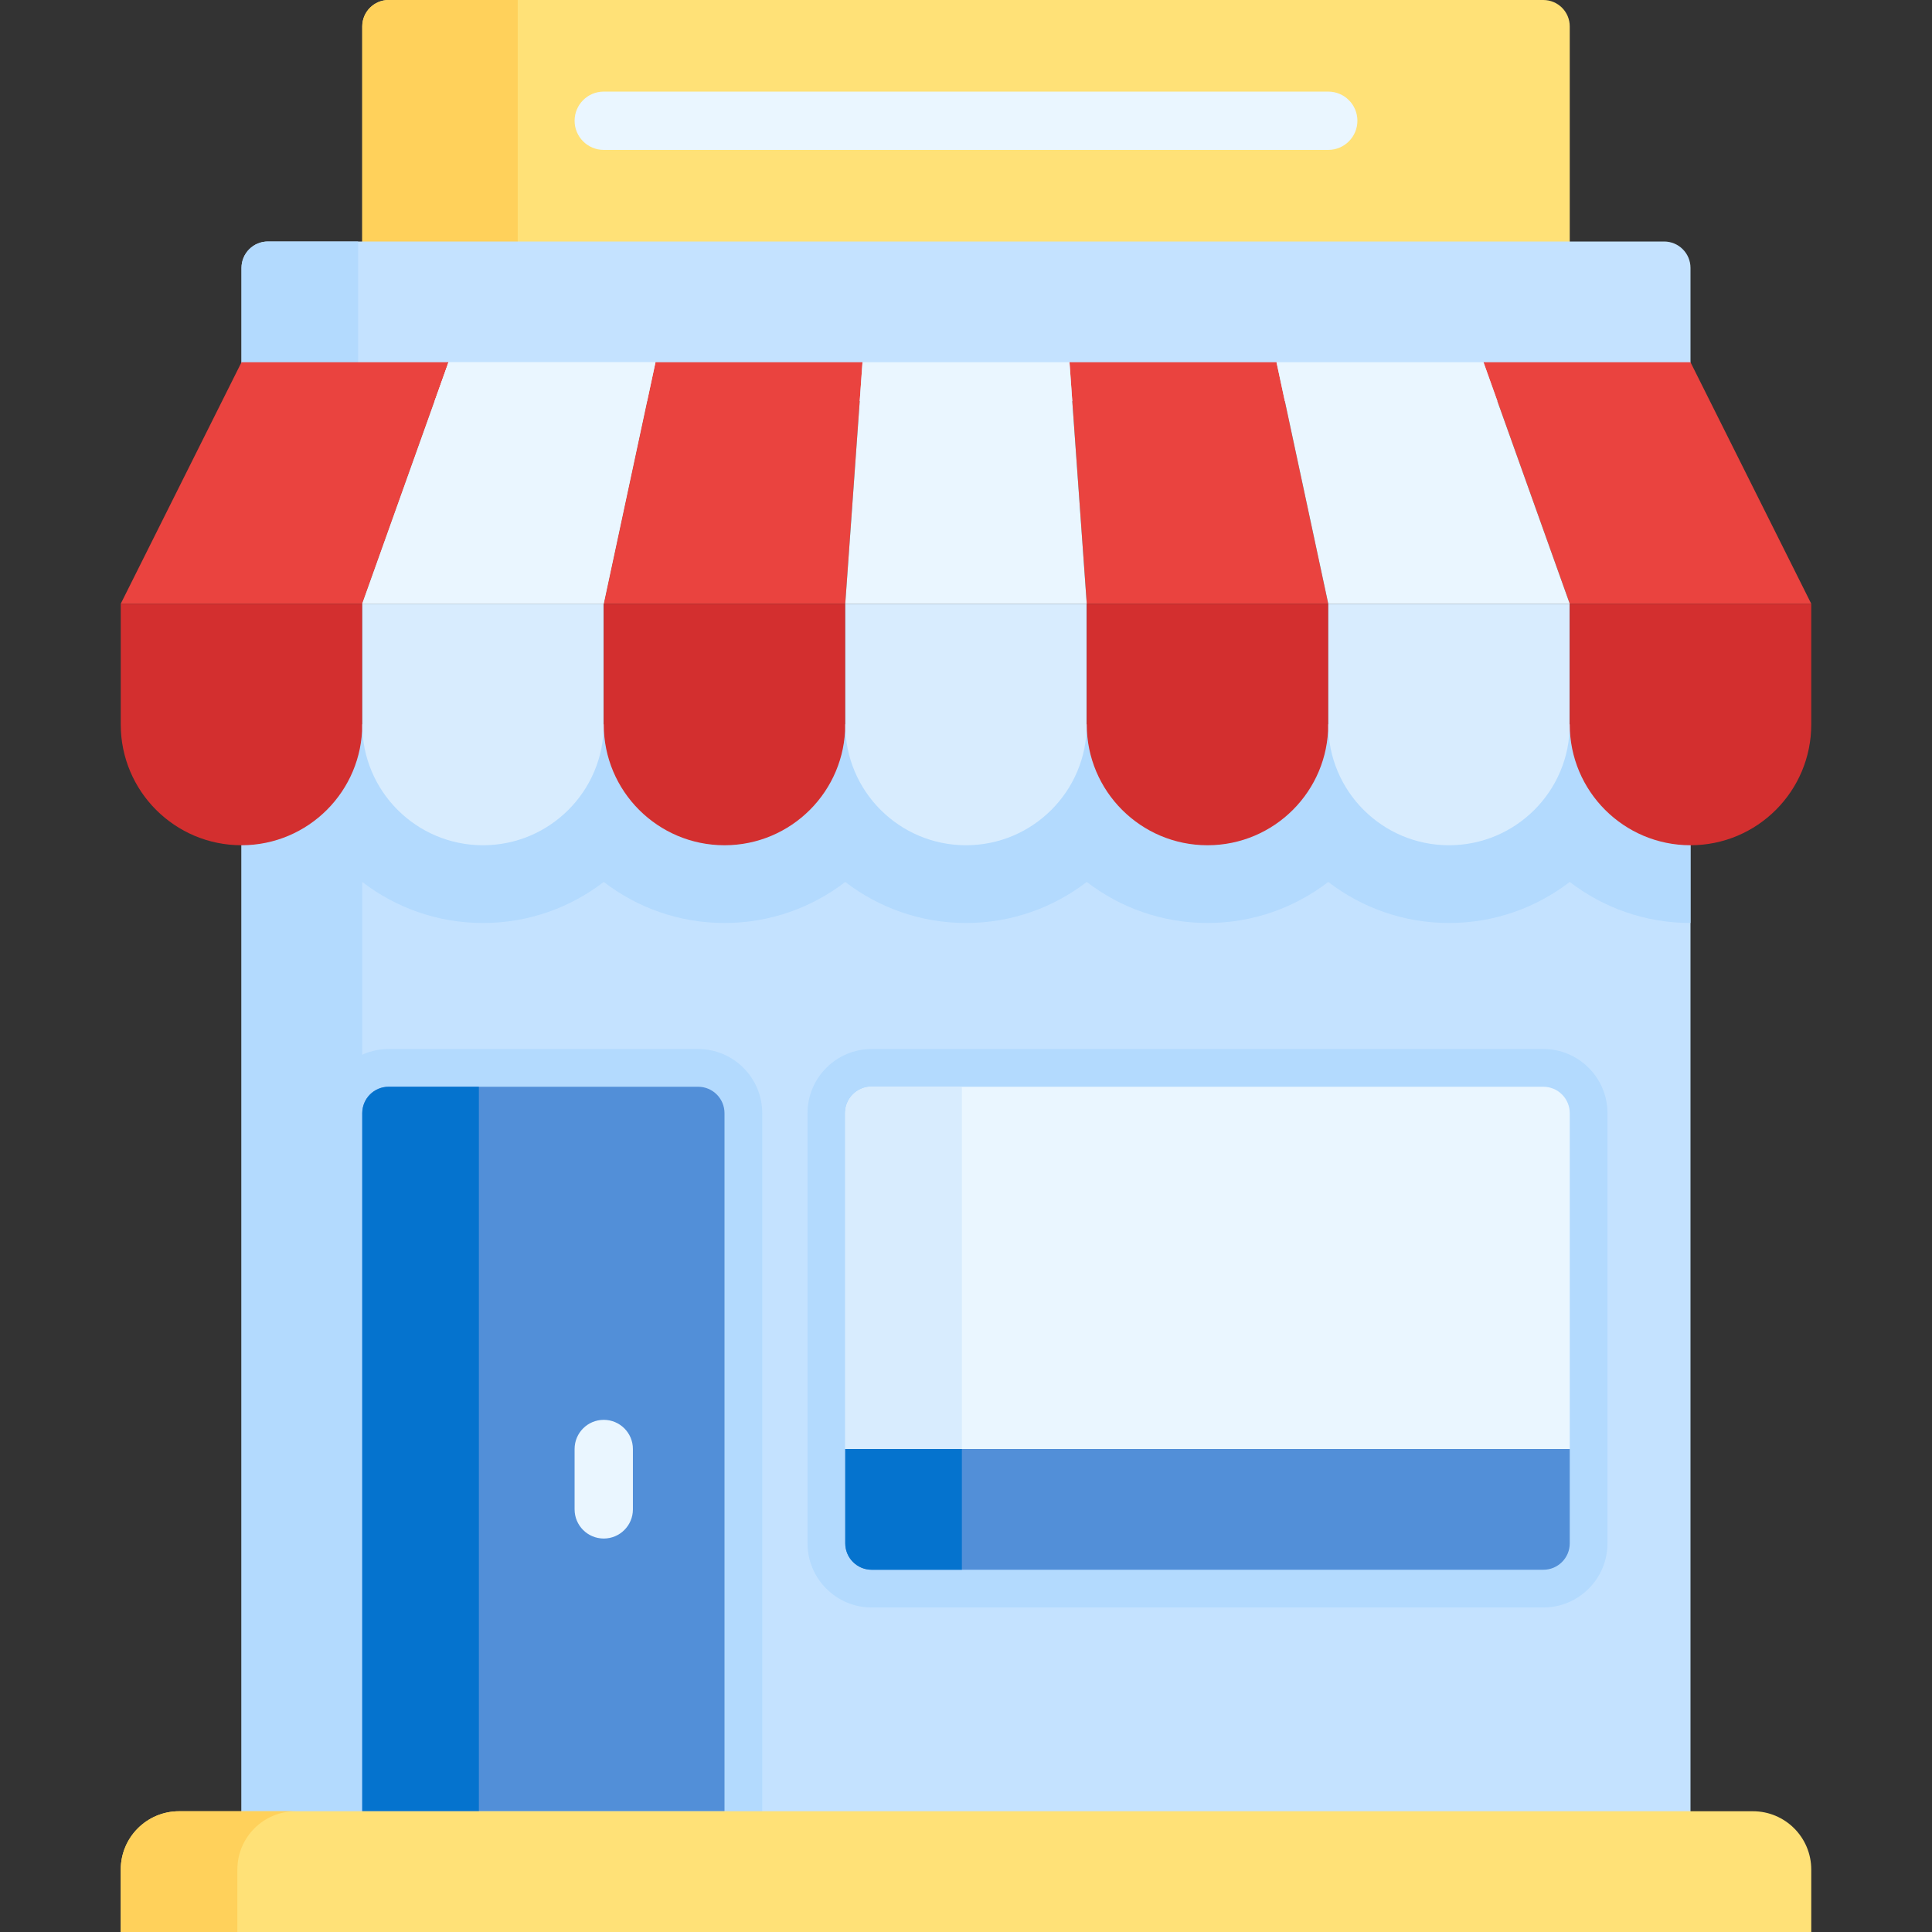 <svg id="Capa_1" enable-background="new 0 0 512 512" height="512" viewBox="0 0 512 512" width="512" xmlns="http://www.w3.org/2000/svg"><rect x="0" y="0" width="512" height="512" fill="#333333" stroke="none"/><g><path d="m64 191.999h384v298.303h-384z" fill="#c4e2ff"/><path d="m231 426c-9.374 0-17-7.626-17-17v-114c0-9.374 7.626-17 17-17h178c9.374 0 17 7.626 17 17v114c0 9.374-7.626 17-17 17z" fill="#b3dafe"/><path d="m416 74.302h-320v-67.302c0-3.866 3.134-7 7-7h306c3.866 0 7 3.134 7 7z" fill="#ffe177"/><path d="m96 7v67.302h41.208v-74.302h-34.208c-3.866 0-7 3.134-7 7z" fill="#ffd15b"/><g><g><path d="m352 39.727-192-.001c-4.268 0-7.726-3.459-7.726-7.726s3.46-7.726 7.726-7.726l192 .001c4.268 0 7.726 3.46 7.726 7.726s-3.46 7.726-7.726 7.726z" fill="#eaf6ff"/></g></g><path d="m448 106.302h-384v-35.302c0-3.866 3.134-7 7-7h370c3.866 0 7 3.134 7 7z" fill="#c4e2ff"/><path d="m64 71v35.302h30.906v-42.302h-23.906c-3.866 0-7 3.134-7 7z" fill="#b3dafe"/><path d="m64 191.999v298.303h32v-256.578c8.872 6.819 19.97 10.878 32 10.878s23.129-4.059 32-10.879c8.872 6.82 19.971 10.879 32 10.879s23.128-4.059 31.999-10.878c8.872 6.819 19.971 10.878 32 10.878 12.03 0 23.129-4.059 32-10.879 8.872 6.82 19.971 10.879 32 10.879s23.128-4.059 31.999-10.878c8.872 6.819 19.971 10.878 32 10.878s23.129-4.059 32-10.879c8.871 6.82 19.97 10.879 32 10.879v-52.604h-383.998z" fill="#b3dafe"/><path d="m96 160h-64l32-64h54.857z" fill="#ea433f"/><path d="m160 160h-64l22.857-64h54.857z" fill="#eaf6ff"/><g fill="#ea433f"><path d="m224 160h-64l13.714-64h54.857z"/><path d="m352 160h-64l-4.571-64h54.857z"/><path d="m480 160h-64l-22.857-64h54.857z"/></g><path d="m64 223.999c-17.673 0-32-14.327-32-32v-32h64v32c0 17.673-14.327 32-32 32z" fill="#d32f2f"/><path d="m128 223.999c-17.673 0-32-14.327-32-32v-32h64v32c0 17.673-14.327 32-32 32z" fill="#d8ecfe"/><path d="m192 223.999c-17.673 0-32-14.327-32-32v-32h64v32c0 17.673-14.327 32-32 32z" fill="#d32f2f"/><path d="m256 223.999c-17.673 0-32-14.327-32-32v-32h64v32c0 17.673-14.327 32-32 32z" fill="#d8ecfe"/><path d="m320 223.999c-17.673 0-32-14.327-32-32v-32h64v32c0 17.673-14.327 32-32 32z" fill="#d32f2f"/><path d="m384 223.999c-17.673 0-32-14.327-32-32v-32h64v32c0 17.673-14.327 32-32 32z" fill="#d8ecfe"/><path d="m448 223.999c-17.673 0-32-14.327-32-32v-32h64v32c0 17.673-14.327 32-32 32z" fill="#d32f2f"/><path d="m160 160h-64l22.857-64h54.857z" fill="#eaf6ff"/><path d="m288 160h-64l4.571-64h54.858z" fill="#eaf6ff"/><path d="m416 160h-64l-13.714-64h54.857z" fill="#eaf6ff"/><path d="m86 490v-195.001c0-9.374 7.626-17 17-17h82c9.374 0 17 7.626 17 17v195.001z" fill="#b3dafe"/><path d="m192 480h-96v-185.001c0-3.866 3.134-7 7-7h82c3.866 0 7 3.134 7 7z" fill="#528fd8"/><path d="m96 295v185h30.906v-192h-23.906c-3.866 0-7 3.134-7 7z" fill="#0573ce"/><g><g><path d="m160 407.727c-4.268 0-7.726-3.459-7.726-7.726v-16c0-4.268 3.459-7.726 7.726-7.726s7.726 3.459 7.726 7.726v16c.001 4.267-3.458 7.726-7.726 7.726z" fill="#eaf6ff"/></g></g><path d="m416 384.001-14.254 10.302h-160.566l-17.18-10.302v-89.001c0-3.866 3.134-7 7-7h178c3.866 0 7 3.134 7 7z" fill="#eaf6ff"/><path d="m224 295v89l15.453 10.302h15.453v-106.302h-23.906c-3.866 0-7 3.134-7 7z" fill="#d8ecfe"/><path d="m416 384.001h-192v24.999c0 3.866 3.134 7 7 7h178c3.866 0 7-3.134 7-7z" fill="#528fd8"/><path d="m224 384v25c0 3.866 3.134 7 7 7h23.906v-32z" fill="#0573ce"/><path d="m480 512h-448v-16.547c0-8.535 6.918-15.453 15.453-15.453h417.094c8.534 0 15.453 6.918 15.453 15.453z" fill="#ffe177"/><path d="m78.359 480h-30.906c-8.535 0-15.453 6.918-15.453 15.453v16.547h30.906v-16.547c0-8.535 6.918-15.453 15.453-15.453z" fill="#ffd15b"/></g></svg>